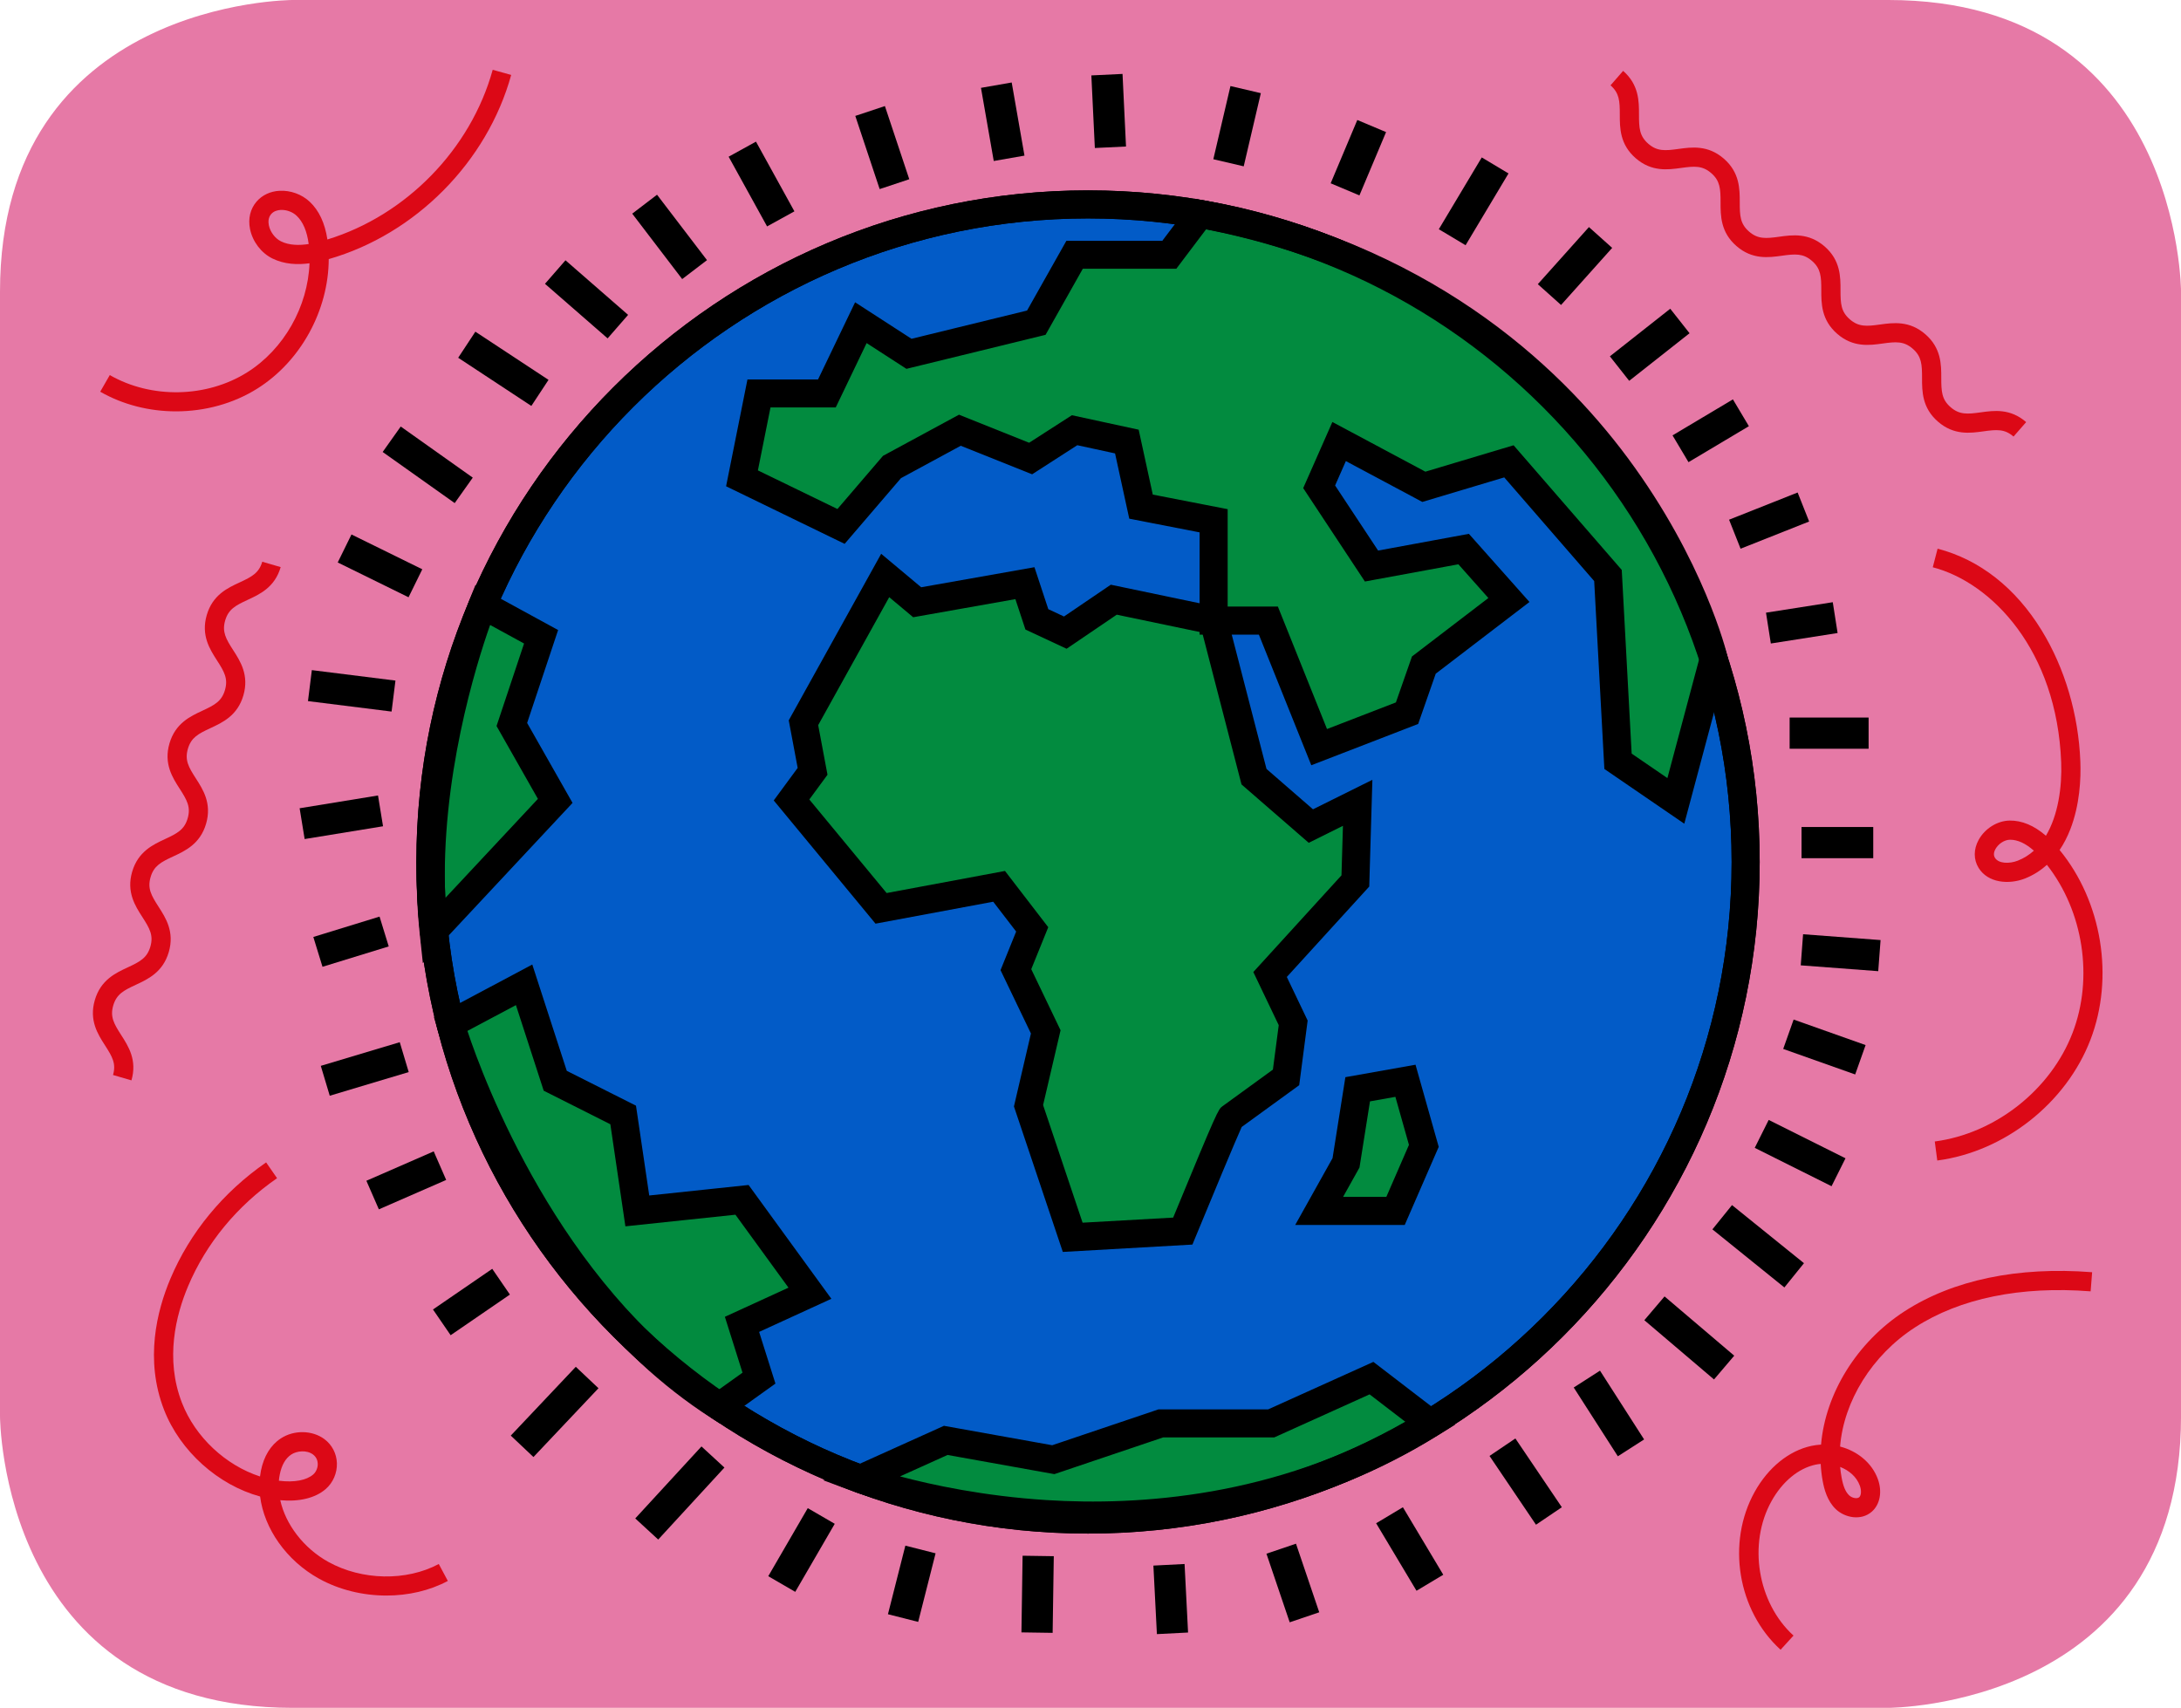 <svg enable-background="new 0 0 681.61 533.78" viewBox="0 0 681.61 533.78" xmlns="http://www.w3.org/2000/svg"><path d="m91.46 0s-91.46 0-91.46 91.18v351.42s0 91.19 91.46 91.19h498.7s91.46 0 91.46-91.19v-351.42s0-91.18-91.46-91.18z" fill="#e679a6"/><g fill="#dc0816"><path d="m629.27 136.45c-2.77-2.42-5.26-2.21-9.43-1.63-4.11.57-9.23 1.28-14.2-3.05s-4.96-9.5-4.96-13.65c0-4.21-.13-6.71-2.9-9.12-2.77-2.42-5.27-2.21-9.43-1.63-4.11.57-9.23 1.28-14.2-3.05s-4.96-9.5-4.96-13.65c0-4.21-.13-6.71-2.9-9.12s-5.26-2.2-9.43-1.62c-4.11.57-9.23 1.28-14.19-3.04-4.97-4.33-4.96-9.5-4.96-13.65 0-4.21-.13-6.71-2.9-9.12s-5.26-2.21-9.43-1.63c-4.11.57-9.23 1.28-14.2-3.05s-4.96-9.49-4.96-13.65c0-4.21-.13-6.7-2.9-9.12l3.94-4.52c4.96 4.33 4.96 9.49 4.96 13.65 0 4.21.13 6.7 2.9 9.12 2.77 2.41 5.26 2.21 9.43 1.63 4.11-.57 9.23-1.28 14.2 3.05s4.96 9.5 4.96 13.65c0 4.21.13 6.7 2.9 9.12 2.77 2.41 5.26 2.2 9.43 1.62 4.11-.57 9.23-1.28 14.2 3.04 4.97 4.33 4.96 9.5 4.96 13.65 0 4.21.13 6.71 2.9 9.12s5.26 2.21 9.43 1.63c4.11-.57 9.23-1.28 14.2 3.05s4.96 9.5 4.96 13.65c0 4.21.13 6.71 2.9 9.12 2.77 2.42 5.27 2.21 9.43 1.63 4.11-.57 9.23-1.28 14.2 3.05z"/><path d="m41.08 337.67-5.76-1.68c1.03-3.53-.21-5.7-2.49-9.24-2.25-3.49-5.04-7.84-3.2-14.16 1.84-6.33 6.53-8.49 10.3-10.24 3.82-1.77 6.03-2.94 7.06-6.47s-.21-5.7-2.49-9.24c-2.25-3.49-5.04-7.84-3.2-14.16s6.53-8.49 10.3-10.24c3.82-1.77 6.03-2.94 7.05-6.47 1.03-3.53-.21-5.7-2.49-9.24-2.25-3.49-5.04-7.84-3.2-14.16s6.53-8.49 10.3-10.24c3.82-1.77 6.03-2.94 7.05-6.47 1.03-3.53-.21-5.7-2.49-9.24-2.25-3.49-5.04-7.84-3.21-14.16s6.53-8.49 10.3-10.23c3.82-1.77 6.03-2.94 7.05-6.46l5.76 1.68c-1.84 6.32-6.53 8.49-10.3 10.23-3.82 1.77-6.03 2.94-7.05 6.46s.21 5.7 2.49 9.24c2.25 3.49 5.04 7.84 3.21 14.16-1.84 6.33-6.53 8.49-10.3 10.24-3.82 1.77-6.03 2.94-7.05 6.47-1.03 3.53.21 5.7 2.49 9.24 2.25 3.49 5.04 7.84 3.2 14.16s-6.53 8.49-10.3 10.24c-3.82 1.77-6.03 2.94-7.05 6.47-1.03 3.53.21 5.7 2.49 9.24 2.25 3.49 5.04 7.84 3.2 14.16s-6.53 8.49-10.3 10.24c-3.82 1.77-6.03 2.94-7.06 6.47s.21 5.7 2.49 9.24c2.24 3.49 5.04 7.83 3.2 14.16z"/><path d="m556.47 515.63c-13.45-12.24-16.93-33.45-8.1-49.34 4.24-7.63 10.71-12.87 17.75-14.38 1-.21 2-.34 3-.4 1.36-15.92 11.11-31.97 26.12-41.68 15.14-9.79 35.4-14.01 58.6-12.2l-.47 5.98c-21.88-1.71-40.86 2.19-54.88 11.26-13.51 8.74-22.28 23.11-23.42 37.25 5.4 1.41 9.95 5.1 11.79 10.14 1.44 3.92.71 7.92-1.85 10.19-3.36 2.97-8.47 1.92-11.27-.75-2.69-2.57-3.63-6.23-4.1-8.76-.33-1.78-.54-3.58-.63-5.39-.56.04-1.1.12-1.63.23-5.35 1.15-10.37 5.31-13.76 11.43-7.39 13.3-4.36 31.75 6.89 41.99zm18.62-57.14c.1 1.13.25 2.25.46 3.36.51 2.75 1.23 4.45 2.34 5.51.91.87 2.5 1.17 3.15.6.66-.58.74-2.14.19-3.63-1.01-2.78-3.38-4.76-6.14-5.84z"/><path d="m120.77 498.69c-7.32 0-14.72-1.76-21.06-5.27-10.24-5.67-17.15-15.67-18.42-25.69-13.09-3.57-24.98-14.12-30.03-27.12-6.05-15.6-2.25-30.88 2-40.95 6.09-14.44 16.44-27.01 29.91-36.35l3.42 4.93c-12.54 8.69-22.15 20.36-27.8 33.75-3.82 9.05-7.26 22.72-1.93 36.45 4.17 10.76 13.72 19.57 24.4 23.03.07-.61.17-1.21.29-1.82.91-4.51 3.05-7.99 6.18-10.05 4.11-2.72 9.86-2.63 13.66.2 2.37 1.77 3.79 4.49 3.9 7.48.11 3.11-1.21 6.16-3.53 8.15-3.24 2.79-8.25 4-14.17 3.46 1.65 7.5 7.24 14.97 15.02 19.28 10.51 5.82 24.38 6.08 34.52.66l2.83 5.29c-5.7 3.05-12.4 4.57-19.19 4.57zm-33.61-35.89c.06.01.12.02.18.02 4.59.56 8.43-.15 10.52-1.95.93-.8 1.48-2.1 1.44-3.39-.03-.83-.31-2-1.48-2.88-1.97-1.47-5.05-1.14-6.78 0-1.8 1.19-3.01 3.28-3.6 6.23-.14.65-.23 1.31-.28 1.97z"/><path d="m55.01 128.57c-8.27 0-16.54-2.04-23.69-6.14l2.99-5.2c13.01 7.47 30.29 7.12 42.98-.88 11.47-7.23 18.93-20.52 19.44-34.06-3.71.5-7.83.36-11.6-1.5-3.51-1.74-6.19-5.27-6.99-9.2-.66-3.24.07-6.29 2.05-8.59 1.74-2.02 4.29-3.22 7.18-3.37 3.43-.18 6.95 1.1 9.43 3.43 2.9 2.72 4.75 6.68 5.52 11.79 24.6-7.53 44.8-28.22 51.66-53.03l5.78 1.6c-7.51 27.19-29.89 49.78-57 57.56-.01 0-.01 0-.02 0-.07 15.99-8.72 31.91-22.27 40.44-7.53 4.76-16.5 7.15-25.46 7.15zm33.02-62.96c-.11 0-.22 0-.33.01-.88.05-2.11.31-2.96 1.3-.95 1.1-.91 2.5-.72 3.48.42 2.09 1.94 4.11 3.77 5.02 2.63 1.3 5.77 1.3 8.68.85-.52-4.01-1.79-6.98-3.77-8.84-1.21-1.14-2.97-1.82-4.67-1.82z"/></g><circle cx="340.03" cy="269.41" fill="#025bc7" r="205.53"/><path d="m340.03 479.32c-115.75 0-209.91-94.17-209.91-209.91 0-115.75 94.17-209.91 209.91-209.91s209.91 94.17 209.91 209.91c.01 115.74-94.16 209.91-209.91 209.91zm0-411.05c-110.91 0-201.14 90.23-201.14 201.14s90.23 201.14 201.14 201.14 201.14-90.23 201.14-201.14-90.23-201.14-201.14-201.14z"/><path d="m409.68 258.2-17.77-15.44-12.63-48.8-31.2-6.52-15.15 10.3-8.88-4.15-3.73-11.32-33.67 5.96-10-8.36-25.54 46.02 2.85 15.19-6.58 8.95 27.98 33.88 36.89-6.88 10.34 13.46-5.09 12.59 9.33 19.44-5.38 23.09 13.81 41.11 34.41-1.93s14.47-35.1 14.97-35.47c.51-.37 17.3-12.57 17.3-12.57l2.23-17.05-7.22-15.11 26.66-29.24.72-24.42z" fill="#028b3f"/><path d="m332.15 391.29-15.27-45.47 5.31-22.8-9.5-19.8 4.88-12.06-7.17-9.33-36.78 6.86-31.81-38.51 7.48-10.17-2.79-14.87 28.89-52.05 12.5 10.46 35.4-6.27 4.33 13.12 4.9 2.29 14.63-9.94 35.69 7.46 12.97 50.12 14.53 12.62 18.56-9.22-.98 33.36-25.76 28.26 6.51 13.62-2.64 20.21-1.53 1.11s-12.92 9.38-16.44 11.94c-1.89 4.14-9.57 22.62-14.35 34.21l-1.05 2.55zm-6.16-45.9 12.34 36.76 28.31-1.59c13.9-33.69 14.09-33.83 15.38-34.78.44-.32 11.64-8.45 15.79-11.47l1.82-13.89-7.94-16.61 27.55-30.22.46-15.48-10.69 5.31-21.01-18.24-12.29-47.48-26.7-5.58-15.68 10.65-12.86-6.01-3.14-9.5-31.94 5.66-7.49-6.27-22.2 39.99 2.91 15.51-5.68 7.73 24.16 29.24 36.99-6.9 13.52 17.58-5.31 13.12 9.16 19.09z"/><path d="m439.23 337.8-14.93 2.65-3.64 22.99-8.4 15.03h23.87l8.85-20.33z" fill="#028b3f"/><path d="m439.01 382.86h-34.23l11.67-20.88 4.01-25.31 21.92-3.89 7.25 25.67zm-19.27-8.77h13.52l7.07-16.26-4.24-15.01-7.94 1.41-3.28 20.68z"/><path d="m375.08 66.86-9.64 12.77h-29.6l-11.97 21.23-39.8 9.73-15.04-9.73-10.61 22.11h-21.23l-5.31 26.53 30.95 15.03 15.92-18.57 21.23-11.5 22.11 8.84 13.74-8.84 16.33 3.54 4.42 20.34 22.69 4.42v31.2h17.11l15.87 39.55 27.47-10.61 5.25-15.03 26.59-20.34-14.15-15.92-28.79 5.31-16.36-24.76 6.24-14.16 26.48 14.15 26.59-7.96 30.95 35.68 3.15 58.07 18.08 12.38 11.84-44.33s-27.57-114.34-160.51-139.13z" fill="#028b3f"/><path d="m526.38 257.45-24.98-17.11-3.18-58.73-28.11-32.4-25.6 7.67-23.9-12.77-3.36 7.63 13.44 20.34 28.37-5.23 18.93 21.3-29.29 22.41-5.49 15.71-33.4 12.91-16.38-40.82h-18.53v-31.97l-21.98-4.28-4.44-20.4-11.8-2.56-14.11 9.09-22.3-8.92-18.7 10.13-17.6 20.53-37.05-18 6.68-33.39h22.06l11.58-24.11 17.63 11.41 36.11-8.83 12.29-21.8h29.98l9.96-13.19 2.67.5c70.08 13.07 110.91 51.02 132.83 80.56 23.77 32.03 30.85 60.65 31.14 61.85l.26 1.08zm-16.45-21.91 11.17 7.65 9.94-37.21c-1.49-5.34-9.26-30.63-29.61-57.96-13.35-17.92-29.45-33.22-47.83-45.46-22.3-14.85-48.08-25.23-76.67-30.89l-9.31 12.33h-29.22l-11.64 20.65-43.48 10.63-12.44-8.05-9.65 20.11h-20.39l-3.94 19.68 24.86 12.07 14.24-16.62 23.75-12.86 21.92 8.77 13.36-8.6 20.87 4.52 4.41 20.28 23.4 4.56v30.43h15.69l15.36 38.29 21.53-8.32 5.02-14.36 23.88-18.27-9.37-10.54-29.22 5.38-19.28-29.19 9.12-20.67 29.06 15.53 27.57-8.25 33.8 38.96z"/><path d="m135.51 291 38.01-40.68-13.56-23.88 9.14-27.42-18.28-9.98c-.01 0-20.71 50.98-15.31 101.96z" fill="#028b3f"/><path d="m132.15 301.02-1.01-9.56c-5.45-51.48 14.74-101.95 15.61-104.08l1.85-4.56 25.82 14.1-9.68 29.04 14.19 24.99zm21.02-105.69c-4.39 12.45-15.56 48.18-14.02 85.35l28.96-30.99-12.93-22.77 8.6-25.79z"/><path d="m447.06 444.9-18.44-14.16-31.35 14.15h-34.49l-33.61 11.34-33.61-6.03-26.74 12.06s94.28 35 178.24-17.36z" fill="#028b3f"/><path d="m341.46 478.09c-5.4 0-10.51-.19-15.28-.5-34.31-2.22-57.89-10.86-58.88-11.22l-10.02-3.72 37.72-17.01 33.84 6.07 33.22-11.21h34.27l32.88-14.84 25.55 19.61-5.37 3.35c-37.7 23.51-77.39 29.47-107.93 29.47zm-60.18-16.64c9.99 2.66 26.16 6.15 45.75 7.4 29.05 1.84 71.58-1.04 112.24-24.41l-11.24-8.63-29.81 13.46h-34.72l-33.99 11.47-33.38-5.99z"/><path d="m224.8 439.61 12.4-8.87-5.31-16.8 21.23-9.73-21.23-29.19-32.72 3.45-4.42-29.98-21.23-10.69-9.73-29.99-22.99 12.24c-.01 0 23.15 80.74 84 119.56z" fill="#028b3f"/><path d="m224.94 444.9-2.5-1.6c-32.23-20.56-53.86-52.66-66.33-75.97-13.46-25.16-19.29-45.24-19.53-46.08l-.98-3.41 30.75-16.38 10.78 33.23 21.63 10.89 4.14 28.07 31.05-3.28 25.87 35.57-22.58 10.35 5.1 16.15zm-78.86-122.69c5.08 15.27 28.57 78.61 78.6 112.09l7.37-5.27-5.51-17.46 19.88-9.11-16.58-22.8-34.39 3.63-4.7-31.9-20.83-10.49-8.68-26.75z"/><path d="m340.03 479.32c-115.75 0-209.91-94.17-209.91-209.91 0-115.75 94.17-209.91 209.91-209.91s209.91 94.17 209.91 209.91c.01 115.74-94.16 209.91-209.91 209.91zm0-411.05c-110.91 0-201.14 90.23-201.14 201.14s90.23 201.14 201.14 201.14 201.14-90.23 201.14-201.14-90.23-201.14-201.14-201.14z"/><path d="m178.43 80.6h9.75v25.96h-9.75z" transform="matrix(.657 -.754 .754 .657 -7.682 170.288)"/><path d="m204.36 61.24h9.75v25.72h-9.75z" transform="matrix(.795 -.607 .607 .795 -2.053 142.139)"/><path d="m233.02 45.04h9.75v24.87h-9.75z" transform="matrix(.876 -.483 .483 .876 1.836 122.073)"/><path d="m270.78 33.99h9.75v24.1h-9.75z" transform="matrix(.949 -.316 .316 .949 -.413 89.537)"/><path d="m308.53 26.45h9.75v23.21h-9.75z" transform="matrix(.985 -.172 .172 .985 -1.875 54.471)"/><path d="m341.56 23.34h9.75v22.71h-9.75z" transform="matrix(.999 -.048 .048 .999 -1.265 16.65)"/><path d="m374.67 34.63h23.48v9.75h-23.48z" transform="matrix(.228 -.974 .974 .228 260.037 406.798)"/><path d="m413.72 44.52h21.46v9.75h-21.46z" transform="matrix(.388 -.922 .922 .388 214.291 421.464)"/><path d="m447.68 58.01h26.15v9.75h-26.15z" transform="matrix(.513 -.858 .858 .513 170.231 425.994)"/><path d="m480.18 78.15h23.95v9.75h-23.95z" transform="matrix(.667 -.745 .745 .667 102.1 394.426)"/><path d="m503.73 102.86h24.03v9.75h-24.03z" transform="matrix(.785 -.619 .619 .785 44.026 342.436)"/><path d="m523.63 129.72h21.97v9.75h-21.97z" transform="matrix(.859 -.512 .512 .859 6.487 292.745)"/><path d="m541.07 157.96h23.04v9.75h-23.04z" transform="matrix(.93 -.369 .369 .93 -21.11 215.186)"/><path d="m552.46 189.97h21.12v9.75h-21.12z" transform="matrix(.988 -.155 .155 .988 -23.363 89.434)"/><path d="m559.3 224.27h24.68v9.75h-24.68z"/><path d="m563.02 258.48h22.41v9.75h-22.41z"/><path d="m570.26 285.41h9.75v24.29h-9.75z" transform="matrix(.075 -.997 .997 .075 235.448 848.861)"/><path d="m565.67 315.2h9.75v23.88h-9.75z" transform="matrix(.334 -.942 .942 .334 71.437 755.431)"/><path d="m557.35 346.94h9.75v26.82h-9.75z" transform="matrix(.447 -.895 .895 .447 -11.251 702.509)"/><path d="m544.62 374.75h9.75v28.91h-9.75z" transform="matrix(.628 -.778 .778 .628 -98.412 572.611)"/><path d="m522.85 403.77h9.75v28.58h-9.75z" transform="matrix(.648 -.762 .762 .648 -132.589 549.398)"/><path d="m497.8 428.72h9.75v25.53h-9.75z" transform="matrix(.842 -.54 .54 .842 -158.831 341.495)"/><path d="m471.67 450h9.75v25.93h-9.75z" transform="matrix(.829 -.56 .56 .829 -177.508 346.139)"/><path d="m435.88 471.97h9.75v24.59h-9.75z" transform="matrix(.858 -.513 .513 .858 -186.033 294.751)"/><path d="m399.08 483.67h9.75v22.64h-9.75z" transform="matrix(.947 -.321 .321 .947 -137.397 155.681)"/><path d="m360.79 489h9.75v21.44h-9.75z" transform="matrix(.999 -.051 .051 .999 -24.906 19.215)"/><path d="m312.32 493.57h23.96v9.75h-23.96z" transform="matrix(.015 -1 1 .015 -179.032 815.118)"/><path d="m274.04 490.11h22.12v9.75h-22.12z" transform="matrix(.246 -.969 .969 .246 -264.828 649.503)"/><path d="m238.14 479.47h24.59v9.75h-24.59z" transform="matrix(.502 -.865 .865 .502 -294.189 457.939)"/><path d="m197.22 461.63h30.57v9.75h-30.57z" transform="matrix(.677 -.736 .736 .677 -274.747 307.218)"/><path d="m152.46 101.58h9.76v27.38h-9.76z" transform="matrix(.55 -.835 .835 .55 -25.477 183.252)"/><path d="m128.69 131.51h9.75v27.59h-9.75z" transform="matrix(.579 -.816 .816 .579 -62.232 170.134)"/><path d="m113.99 164.54h9.75v24.67h-9.75z" transform="matrix(.441 -.897 .897 .441 -92.315 205.484)"/><path d="m105.1 202.73h9.76v26.34h-9.76z" transform="matrix(.124 -.992 .992 .124 -117.892 298.253)"/><path d="m94.21 250.58h24.82v9.75h-24.82z" transform="matrix(.987 -.161 .161 .987 -39.689 20.468)"/><path d="m98.97 289.31h21.65v9.75h-21.65z" transform="matrix(.956 -.294 .294 .956 -81.752 45.367)"/><path d="m101.09 329.22h25.76v9.75h-25.76z" transform="matrix(.958 -.287 .287 .958 -91.076 46.752)"/><path d="m115.55 364.24h22.97v9.75h-22.97z" transform="matrix(.916 -.4 .4 .916 -137.037 81.626)"/><path d="m135.95 401.93h22.45v9.75h-22.45z" transform="matrix(.825 -.566 .566 .825 -204.336 154.635)"/><path d="m158.34 436.61h29.58v9.75h-29.58z" transform="matrix(.687 -.727 .727 .687 -266.567 263.861)"/><path d="m605.44 362.72-.78-5.95c18.92-2.49 36.22-16.13 43.06-33.94 6.61-17.2 3.36-38.05-8.02-52.53-2.05 1.86-4.36 3.3-6.91 4.3-4.97 1.93-11.52 1.4-14.44-3.35-1.6-2.61-1.6-5.8.02-8.75 1.95-3.55 5.84-5.97 9.67-6.03s7.64 1.53 11.35 4.74c3.8-6.37 5.07-15.15 4.77-22.96-1.34-35.06-21.74-56.17-40.13-60.95l1.51-5.81c13.12 3.41 24.37 12.24 32.52 25.53 7.24 11.79 11.53 26.35 12.09 40.99.21 5.44-.17 13.54-3.13 21.18-.93 2.39-2.05 4.55-3.35 6.48 13.24 16.13 17.13 39.82 9.64 59.3-7.6 19.81-26.84 34.98-47.87 37.75zm22.8-100.26c-.04 0-.07 0-.11 0-1.7.03-3.59 1.26-4.51 2.92-.4.72-.74 1.77-.16 2.72 1.14 1.86 4.53 1.92 7.14.9 1.9-.74 3.57-1.81 5.03-3.12-2.57-2.27-5.04-3.42-7.39-3.42z" fill="#dc0816"/></svg>